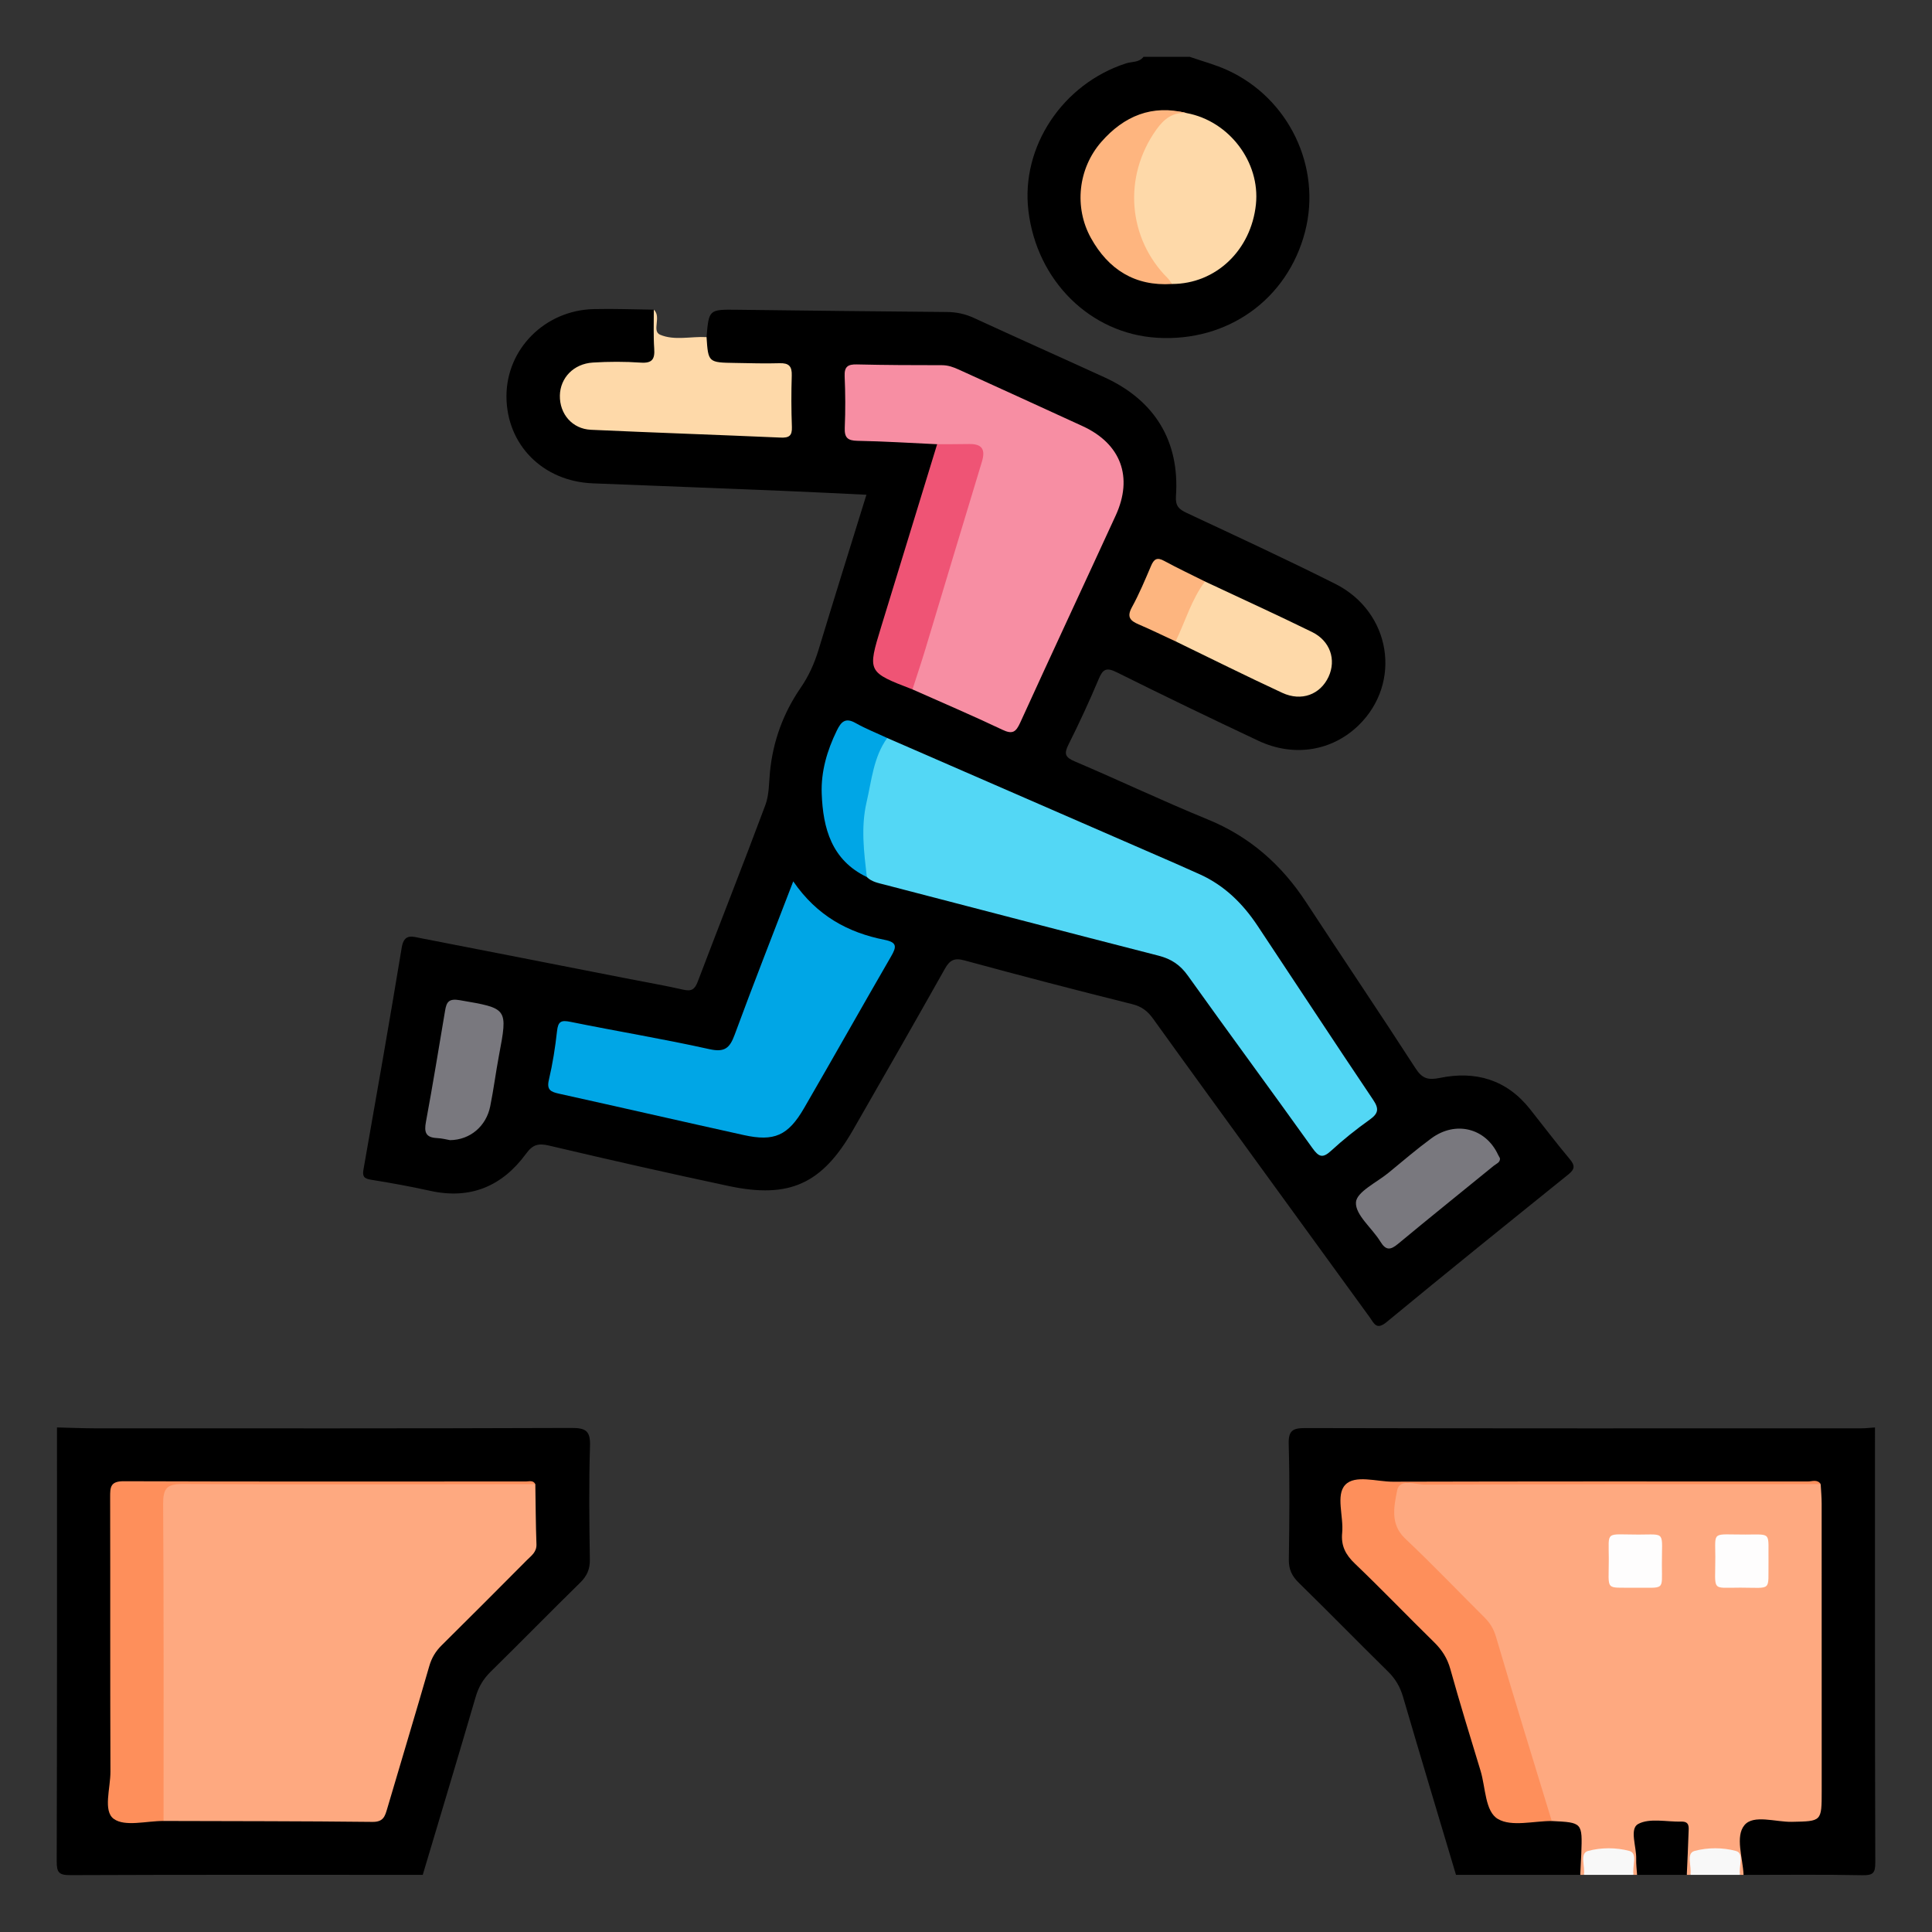 <?xml version="1.0" encoding="utf-8"?>
<!-- Generator: Adobe Illustrator 16.0.0, SVG Export Plug-In . SVG Version: 6.00 Build 0)  -->
<!DOCTYPE svg PUBLIC "-//W3C//DTD SVG 1.1//EN" "http://www.w3.org/Graphics/SVG/1.1/DTD/svg11.dtd">
<svg version="1.1" id="Layer_1" xmlns="http://www.w3.org/2000/svg" xmlns:xlink="http://www.w3.org/1999/xlink" x="0px" y="0px"
	 width="85px" height="85px" viewBox="0 0 85 85" enable-background="new 0 0 85 85" xml:space="preserve">
<rect x="0" y="0" width="85" height="85" fill="#333333" stroke="none"/>
<g>
	<path fill-rule="evenodd" clip-rule="evenodd" fill="#FEA980" d="M76.711,82.486c-0.051,0-0.104,0-0.156,0
		c-0.246-0.398-0.275-0.916-1.016-0.916c-0.742,0-0.957,0.389-1.17,0.916c-0.053,0-0.105,0-0.156,0
		c-0.322-0.393-0.195-0.838-0.148-1.273c0.08-0.742,0.016-0.82-0.711-0.846c-0.182-0.006-0.365,0.008-0.547-0.002
		c-0.562-0.029-0.738,0.236-0.65,0.771c0.076,0.455,0.207,0.93-0.131,1.35c-0.053,0-0.104,0-0.156,0
		c-0.248-0.398-0.275-0.916-1.018-0.916c-0.74,0-0.955,0.389-1.17,0.916c-0.051,0-0.104,0-0.156,0
		c-0.283-0.33-0.215-0.717-0.172-1.096c0.104-0.914,0.105-0.914-0.762-1.059c-0.127-0.02-0.248-0.055-0.361-0.121
		c-0.336-0.26-0.396-0.656-0.512-1.025c-0.676-2.186-1.301-4.385-1.953-6.576c-0.199-0.668-0.527-1.223-1.031-1.707
		c-0.99-0.957-1.936-1.961-2.932-2.912c-0.725-0.691-0.684-1.521-0.566-2.387c0.039-0.291,0.244-0.443,0.531-0.488
		c0.154-0.023,0.311-0.027,0.467-0.027c5.691-0.004,11.383-0.004,17.074,0.002c0.332,0,0.688-0.047,0.938,0.264
		c0.189,0.365,0.15,0.762,0.15,1.148c0.004,4.113,0.002,8.225,0.002,12.338c0,0.234-0.006,0.469-0.021,0.701
		c-0.033,0.533-0.318,0.797-0.844,0.83c-0.65,0.041-1.301,0.021-1.951,0.021c-0.578,0-0.801,0.244-0.701,0.822
		C76.955,81.648,77.035,82.098,76.711,82.486z"/>
	<path fill-rule="evenodd" clip-rule="evenodd" d="M2.507,62.801c0.545,0.014,1.09,0.037,1.635,0.039
		c7,0.002,13.999,0.01,20.999-0.016c0.637-0.002,0.838,0.131,0.817,0.797c-0.053,1.664-0.032,3.33-0.007,4.996
		c0.006,0.428-0.129,0.723-0.43,1.018c-1.32,1.293-2.611,2.613-3.929,3.908c-0.326,0.32-0.536,0.67-0.664,1.111
		c-0.763,2.613-1.55,5.221-2.329,7.832c-5.17,0-10.34-0.01-15.51,0.012C2.59,82.5,2.494,82.375,2.495,81.896
		C2.513,75.531,2.507,69.166,2.507,62.801z"/>
	<path fill-rule="evenodd" clip-rule="evenodd" d="M68.271,80.117c1.348,0.066,1.35,0.066,1.299,1.438
		c-0.012,0.311-0.029,0.621-0.045,0.932c-1.822,0-3.645,0-5.467,0c-0.779-2.611-1.566-5.219-2.33-7.832
		c-0.129-0.441-0.334-0.793-0.66-1.113c-1.318-1.295-2.609-2.617-3.93-3.91c-0.299-0.293-0.439-0.584-0.434-1.016
		c0.025-1.691,0.041-3.383-0.006-5.072c-0.018-0.607,0.174-0.717,0.738-0.715c8.145,0.018,16.289,0.014,24.434,0.012
		c0.207,0,0.414-0.025,0.621-0.039c0,6.379-0.006,12.758,0.014,19.139c0,0.465-0.094,0.568-0.561,0.561
		c-1.744-0.035-3.488-0.014-5.234-0.014c-0.033-0.748-0.377-1.689,0.039-2.189c0.396-0.479,1.367-0.133,2.082-0.146
		c1.316-0.027,1.316-0.008,1.316-1.357c0-4.215,0.002-8.43-0.002-12.645c0-0.285-0.027-0.568-0.043-0.854
		c-0.242-0.143-0.508-0.07-0.762-0.07c-5.727-0.006-11.453-0.004-17.18-0.006c-0.779,0-1.541,0.221-2.326,0.174
		c-0.395-0.025-0.521,0.24-0.547,0.604c-0.086,1.256,0.002,2.387,1.137,3.281c0.975,0.766,1.777,1.75,2.672,2.623
		c0.5,0.486,0.834,1.047,1.016,1.723c0.488,1.809,1.098,3.584,1.57,5.396c0.176,0.676,0.527,0.955,1.217,0.902
		C67.363,79.887,67.842,79.863,68.271,80.117z"/>
	<path fill-rule="evenodd" clip-rule="evenodd" d="M52.342,2.5c0.551,0.191,1.119,0.341,1.648,0.581
		c2.715,1.234,4.164,4.264,3.428,7.111c-0.771,2.976-3.402,4.86-6.516,4.668c-2.934-0.181-5.287-2.504-5.656-5.586
		c-0.338-2.815,1.504-5.582,4.293-6.486c0.258-0.083,0.576-0.03,0.771-0.288C50.988,2.5,51.664,2.5,52.342,2.5z"/>
	<path fill-rule="evenodd" clip-rule="evenodd" d="M72.025,82.486c-0.014-0.232-0.047-0.465-0.039-0.695
		c0.018-0.535-0.307-1.33,0.086-1.543c0.506-0.273,1.256-0.088,1.902-0.105c0.373-0.01,0.324,0.26,0.316,0.482
		c-0.018,0.621-0.051,1.24-0.078,1.861C73.482,82.486,72.754,82.486,72.025,82.486z"/>
	<path fill-rule="evenodd" clip-rule="evenodd" fill="#F8F8F8" d="M69.682,82.486c0.074-0.361-0.201-0.945,0.184-1.051
		c0.57-0.158,1.25-0.158,1.822,0c0.383,0.105,0.109,0.689,0.182,1.051C71.141,82.486,70.412,82.486,69.682,82.486z"/>
	<path fill-rule="evenodd" clip-rule="evenodd" fill="#F8F8F8" d="M74.369,82.486c0.072-0.361-0.203-0.945,0.182-1.051
		c0.572-0.158,1.252-0.158,1.822,0c0.385,0.105,0.109,0.689,0.182,1.051C75.826,82.486,75.098,82.486,74.369,82.486z"/>
	<path fill-rule="evenodd" clip-rule="evenodd" d="M31.085,14.832c0.103-1.223,0.103-1.219,1.359-1.204
		c3.072,0.037,6.143,0.074,9.215,0.099c0.425,0.003,0.808,0.085,1.197,0.265c1.908,0.881,3.828,1.734,5.738,2.609
		c2.219,1.016,3.311,2.815,3.143,5.229c-0.029,0.43,0.129,0.576,0.475,0.738c2.186,1.023,4.377,2.037,6.533,3.119
		c2.459,1.235,2.951,4.352,1.027,6.224c-1.164,1.133-2.848,1.414-4.408,0.68c-2.088-0.983-4.17-1.986-6.236-3.015
		c-0.443-0.22-0.604-0.145-0.787,0.292c-0.412,0.98-0.859,1.947-1.336,2.898c-0.201,0.403-0.139,0.555,0.281,0.733
		c1.957,0.833,3.881,1.748,5.85,2.553c1.854,0.758,3.254,1.999,4.336,3.656c1.594,2.436,3.225,4.848,4.805,7.293
		c0.291,0.449,0.545,0.529,1.064,0.424c1.57-0.324,2.939,0.068,3.971,1.369c0.582,0.732,1.146,1.482,1.748,2.199
		c0.238,0.283,0.232,0.443-0.059,0.678c-2.674,2.154-5.35,4.309-7.998,6.496c-0.451,0.371-0.551,0.051-0.74-0.209
		c-1.697-2.336-3.393-4.67-5.09-7.006c-1.482-2.043-2.967-4.08-4.439-6.129c-0.238-0.334-0.5-0.539-0.916-0.643
		c-2.469-0.617-4.932-1.257-7.385-1.926c-0.447-0.122-0.646-0.014-0.859,0.363c-1.338,2.377-2.691,4.745-4.05,7.108
		c-1.358,2.361-2.792,3.021-5.454,2.457c-2.642-0.562-5.277-1.158-7.906-1.779c-0.475-0.111-0.72-0.055-1.021,0.357
		c-1.047,1.43-2.448,2.027-4.228,1.629c-0.862-0.191-1.733-0.348-2.605-0.488c-0.31-0.051-0.37-0.156-0.317-0.457
		c0.573-3.252,1.145-6.502,1.682-9.759c0.105-0.636,0.484-0.477,0.847-0.407c3.01,0.583,6.019,1.177,9.028,1.766
		c0.841,0.164,1.686,0.312,2.521,0.5c0.354,0.08,0.499-0.018,0.626-0.354c0.986-2.595,2.008-5.176,2.978-7.777
		c0.167-0.449,0.153-0.969,0.201-1.459c0.133-1.348,0.587-2.586,1.348-3.692c0.361-0.526,0.606-1.073,0.789-1.674
		c0.685-2.257,1.39-4.508,2.106-6.821c-1.268-0.06-2.477-0.123-3.688-0.172c-2.783-0.114-5.566-0.221-8.35-0.33
		c-2.198-0.086-3.798-1.701-3.799-3.833c0-2.075,1.689-3.779,3.832-3.833c0.884-0.022,1.769,0.015,2.654,0.025
		c0.137,0.528,0.05,1.075,0.17,1.615c0.122,0.544-0.189,0.882-0.779,0.916c-0.624,0.035-1.249-0.019-1.871,0.042
		c-0.574,0.055-1.076,0.255-1.283,0.852c-0.263,0.757,0.204,1.507,1.016,1.59c0.62,0.063,1.245,0.169,1.861,0.159
		c1.925-0.032,3.839,0.22,5.763,0.186c0.9-0.016,0.963-0.071,0.963-0.991c0-1.962,0.147-1.812-1.807-1.82
		c-0.312-0.001-0.624,0.01-0.936-0.008C30.92,16.107,30.71,15.748,31.085,14.832z"/>
	<path fill-rule="evenodd" clip-rule="evenodd" fill="#FED9A9" d="M31.085,14.832c0.075,1.116,0.075,1.118,1.263,1.136
		c0.65,0.01,1.301,0.032,1.951,0.012c0.407-0.012,0.548,0.132,0.535,0.541c-0.024,0.754-0.022,1.51,0.006,2.264
		c0.015,0.391-0.127,0.483-0.496,0.467c-2.781-0.122-5.564-0.216-8.345-0.343c-0.822-0.038-1.381-0.695-1.367-1.507
		c0.015-0.775,0.602-1.397,1.451-1.451c0.7-0.044,1.407-0.045,2.106,0.003c0.503,0.034,0.626-0.149,0.594-0.614
		c-0.039-0.57-0.015-1.144-0.018-1.716c0.35,0.317-0.104,0.94,0.278,1.103C29.677,14.996,30.401,14.793,31.085,14.832z"/>
	<path fill-rule="evenodd" clip-rule="evenodd" fill="#FE8F5B" d="M68.271,80.117c-0.805-0.002-1.766,0.264-2.367-0.088
		c-0.572-0.332-0.541-1.385-0.766-2.123c-0.453-1.488-0.912-2.977-1.33-4.477c-0.131-0.473-0.365-0.836-0.709-1.174
		c-1.17-1.146-2.305-2.33-3.488-3.461c-0.41-0.393-0.617-0.783-0.561-1.355c0.07-0.719-0.289-1.658,0.133-2.109
		c0.43-0.461,1.377-0.141,2.096-0.141c6.086-0.016,12.172-0.014,18.256-0.01c0.189,0,0.418-0.109,0.57,0.115
		c-5.807,0.004-11.611,0-17.416,0.023c-0.42,0.002-1.121-0.287-1.223,0.262c-0.127,0.68-0.324,1.471,0.357,2.113
		c1.191,1.125,2.326,2.312,3.488,3.469c0.242,0.24,0.4,0.496,0.504,0.844C66.613,74.717,67.447,77.416,68.271,80.117z"/>
	<path fill-rule="evenodd" clip-rule="evenodd" fill="#FEFDFD" d="M71.891,69.855c-1.301-0.021-1.109,0.17-1.111-1.268
		c0-1.262-0.18-1.072,1.303-1.072c1.232-0.002,1.027-0.164,1.033,1.34C73.119,70.018,73.26,69.838,71.891,69.855z"/>
	<path fill-rule="evenodd" clip-rule="evenodd" fill="#FEFDFD" d="M77.807,68.713c-0.021,1.322,0.178,1.139-1.242,1.137
		c-1.301,0-1.094,0.189-1.098-1.352c-0.004-1.162-0.16-0.98,1.314-0.984C77.98,67.512,77.787,67.383,77.807,68.713z"/>
	<path fill-rule="evenodd" clip-rule="evenodd" fill="#FEA980" d="M23.552,65.295c0.015,0.883,0.017,1.764,0.05,2.646
		c0.013,0.346-0.228,0.504-0.422,0.699c-1.247,1.254-2.493,2.506-3.75,3.748c-0.267,0.264-0.439,0.551-0.545,0.918
		c-0.603,2.092-1.234,4.176-1.849,6.266c-0.099,0.334-0.167,0.588-0.643,0.584c-3.066-0.035-6.132-0.031-9.198-0.041
		c-0.288-0.291-0.252-0.668-0.253-1.027c-0.007-4.26-0.011-8.52,0-12.779c0.003-1.031,0.074-1.082,1.115-1.084
		c4.909,0,9.819,0,14.728,0.004C23.042,65.229,23.306,65.168,23.552,65.295z"/>
	<path fill-rule="evenodd" clip-rule="evenodd" fill="#FE8F5B" d="M23.552,65.295c-5.17,0.004-10.341,0.021-15.511-0.006
		c-0.698-0.004-0.868,0.195-0.863,0.875c0.03,4.65,0.017,9.301,0.018,13.951c-0.75-0.004-1.697,0.266-2.191-0.092
		c-0.479-0.348-0.144-1.355-0.146-2.072c-0.016-4.027-0.003-8.055-0.013-12.082c-0.001-0.438,0.007-0.703,0.599-0.701
		c5.898,0.021,11.797,0.01,17.696,0.01C23.283,65.178,23.456,65.113,23.552,65.295z"/>
	<path fill-rule="evenodd" clip-rule="evenodd" fill="#FED9A9" d="M52.209,4.976c1.867,0.347,3.238,2.153,3.047,4.012
		c-0.211,2.025-1.768,3.504-3.693,3.506c-1.475-0.906-1.834-2.382-1.875-3.935c-0.025-1.04,0.379-2.014,0.967-2.901
		C51.041,5.076,51.502,4.773,52.209,4.976z"/>
	<path fill-rule="evenodd" clip-rule="evenodd" fill="#FEB57F" d="M52.209,4.976c-0.604-0.045-0.982,0.233-1.338,0.731
		c-1.475,2.076-1.25,4.785,0.508,6.537c0.072,0.072,0.123,0.166,0.184,0.25c-1.635,0.107-2.801-0.642-3.568-2.025
		c-0.746-1.349-0.566-3.056,0.461-4.229C49.445,5.11,50.684,4.581,52.209,4.976z"/>
	<path fill-rule="evenodd" clip-rule="evenodd" fill="#53D7F5" d="M39.034,32.469c3.877,1.687,7.753,3.374,11.628,5.062
		c0.715,0.311,1.43,0.619,2.137,0.941c1.076,0.489,1.883,1.287,2.527,2.256c1.697,2.552,3.377,5.118,5.088,7.661
		c0.27,0.4,0.225,0.6-0.152,0.871c-0.592,0.422-1.164,0.877-1.699,1.369c-0.373,0.342-0.541,0.275-0.822-0.117
		c-1.814-2.539-3.668-5.047-5.479-7.585c-0.34-0.478-0.734-0.739-1.295-0.882c-4.021-1.029-8.038-2.083-12.057-3.126
		c-0.276-0.072-0.559-0.121-0.773-0.332c-0.554-1.031-0.399-2.113-0.243-3.2c0.111-0.776,0.303-1.531,0.553-2.271
		C38.545,32.822,38.643,32.506,39.034,32.469z"/>
	<path fill-rule="evenodd" clip-rule="evenodd" fill="#F78EA3" d="M41.23,19.544c-1.168-0.054-2.337-0.129-3.506-0.15
		c-0.442-0.008-0.576-0.146-0.558-0.581c0.032-0.752,0.028-1.509-0.005-2.261c-0.018-0.423,0.143-0.528,0.538-0.519
		c1.248,0.03,2.496,0.034,3.744,0.034c0.272,0,0.508,0.087,0.744,0.195c1.816,0.829,3.637,1.653,5.451,2.49
		c1.68,0.776,2.223,2.237,1.449,3.926c-1.396,3.042-2.816,6.072-4.203,9.118c-0.191,0.419-0.342,0.52-0.785,0.309
		c-1.304-0.62-2.634-1.187-3.954-1.774c-0.16-0.46,0.074-0.871,0.197-1.281c0.828-2.761,1.649-5.523,2.484-8.282
		c0.275-0.904,0.216-0.995-0.702-1.029C41.814,19.729,41.497,19.757,41.23,19.544z"/>
	<path fill-rule="evenodd" clip-rule="evenodd" fill="#00A6E6" d="M34.899,38.776c1.045,1.519,2.415,2.256,4.021,2.573
		c0.559,0.11,0.523,0.315,0.288,0.722c-1.287,2.224-2.546,4.464-3.835,6.687c-0.702,1.209-1.312,1.477-2.653,1.18
		c-2.71-0.598-5.415-1.221-8.125-1.82c-0.357-0.08-0.552-0.162-0.447-0.607c0.166-0.705,0.28-1.428,0.359-2.148
		c0.047-0.428,0.183-0.49,0.592-0.406c2.034,0.414,4.084,0.75,6.109,1.201c0.676,0.15,0.896-0.045,1.113-0.631
		C33.136,43.312,34,41.118,34.899,38.776z"/>
	<path fill-rule="evenodd" clip-rule="evenodd" fill="#EF5475" d="M41.23,19.544c0.467-0.002,0.934,0,1.401-0.009
		c0.566-0.01,0.738,0.228,0.568,0.781c-0.837,2.746-1.657,5.497-2.487,8.244c-0.179,0.593-0.377,1.181-0.567,1.771
		c-1.984-0.765-1.985-0.766-1.375-2.761C39.589,24.895,40.41,22.22,41.23,19.544z"/>
	<path fill-rule="evenodd" clip-rule="evenodd" fill="#FED9A9" d="M53.016,25.584c1.57,0.738,3.152,1.458,4.711,2.223
		c0.799,0.393,1.07,1.222,0.725,1.967c-0.363,0.782-1.189,1.101-2.037,0.708c-1.574-0.73-3.131-1.506-4.693-2.264
		c-0.166-0.816,0.523-1.345,0.703-2.049C52.49,25.902,52.598,25.553,53.016,25.584z"/>
	<path fill-rule="evenodd" clip-rule="evenodd" fill="#79787E" d="M65.992,50.957c0.018,0.188-0.156,0.238-0.268,0.328
		c-1.406,1.146-2.822,2.283-4.217,3.441c-0.34,0.283-0.537,0.291-0.779-0.105c-0.363-0.592-1.104-1.17-1.072-1.721
		c0.025-0.461,0.92-0.879,1.438-1.307c0.621-0.51,1.232-1.035,1.879-1.51c1.072-0.791,2.398-0.449,2.939,0.727
		C65.934,50.857,65.961,50.902,65.992,50.957z"/>
	<path fill-rule="evenodd" clip-rule="evenodd" fill="#79787E" d="M19.8,50.162c-0.123-0.021-0.351-0.082-0.582-0.092
		c-0.492-0.025-0.562-0.262-0.479-0.709c0.302-1.629,0.568-3.264,0.843-4.896c0.063-0.377,0.159-0.545,0.646-0.461
		c2.119,0.365,2.12,0.338,1.721,2.453c-0.139,0.738-0.232,1.484-0.382,2.219C21.391,49.545,20.688,50.152,19.8,50.162z"/>
	<path fill-rule="evenodd" clip-rule="evenodd" fill="#00A6E6" d="M39.034,32.469c-0.607,0.843-0.683,1.857-0.908,2.823
		c-0.256,1.099-0.115,2.196,0.011,3.294c-1.55-0.743-1.929-2.142-1.985-3.672c-0.035-0.967,0.235-1.894,0.664-2.771
		c0.187-0.383,0.373-0.589,0.825-0.333C38.087,32.062,38.568,32.251,39.034,32.469z"/>
	<path fill-rule="evenodd" clip-rule="evenodd" fill="#FDB57F" d="M53.016,25.584c-0.602,0.795-0.863,1.757-1.295,2.634
		c-0.541-0.25-1.076-0.513-1.623-0.747c-0.369-0.158-0.535-0.321-0.301-0.75c0.324-0.589,0.584-1.215,0.848-1.834
		c0.129-0.299,0.268-0.378,0.574-0.21C51.809,24.998,52.416,25.283,53.016,25.584z"/>
</g>
</svg>
